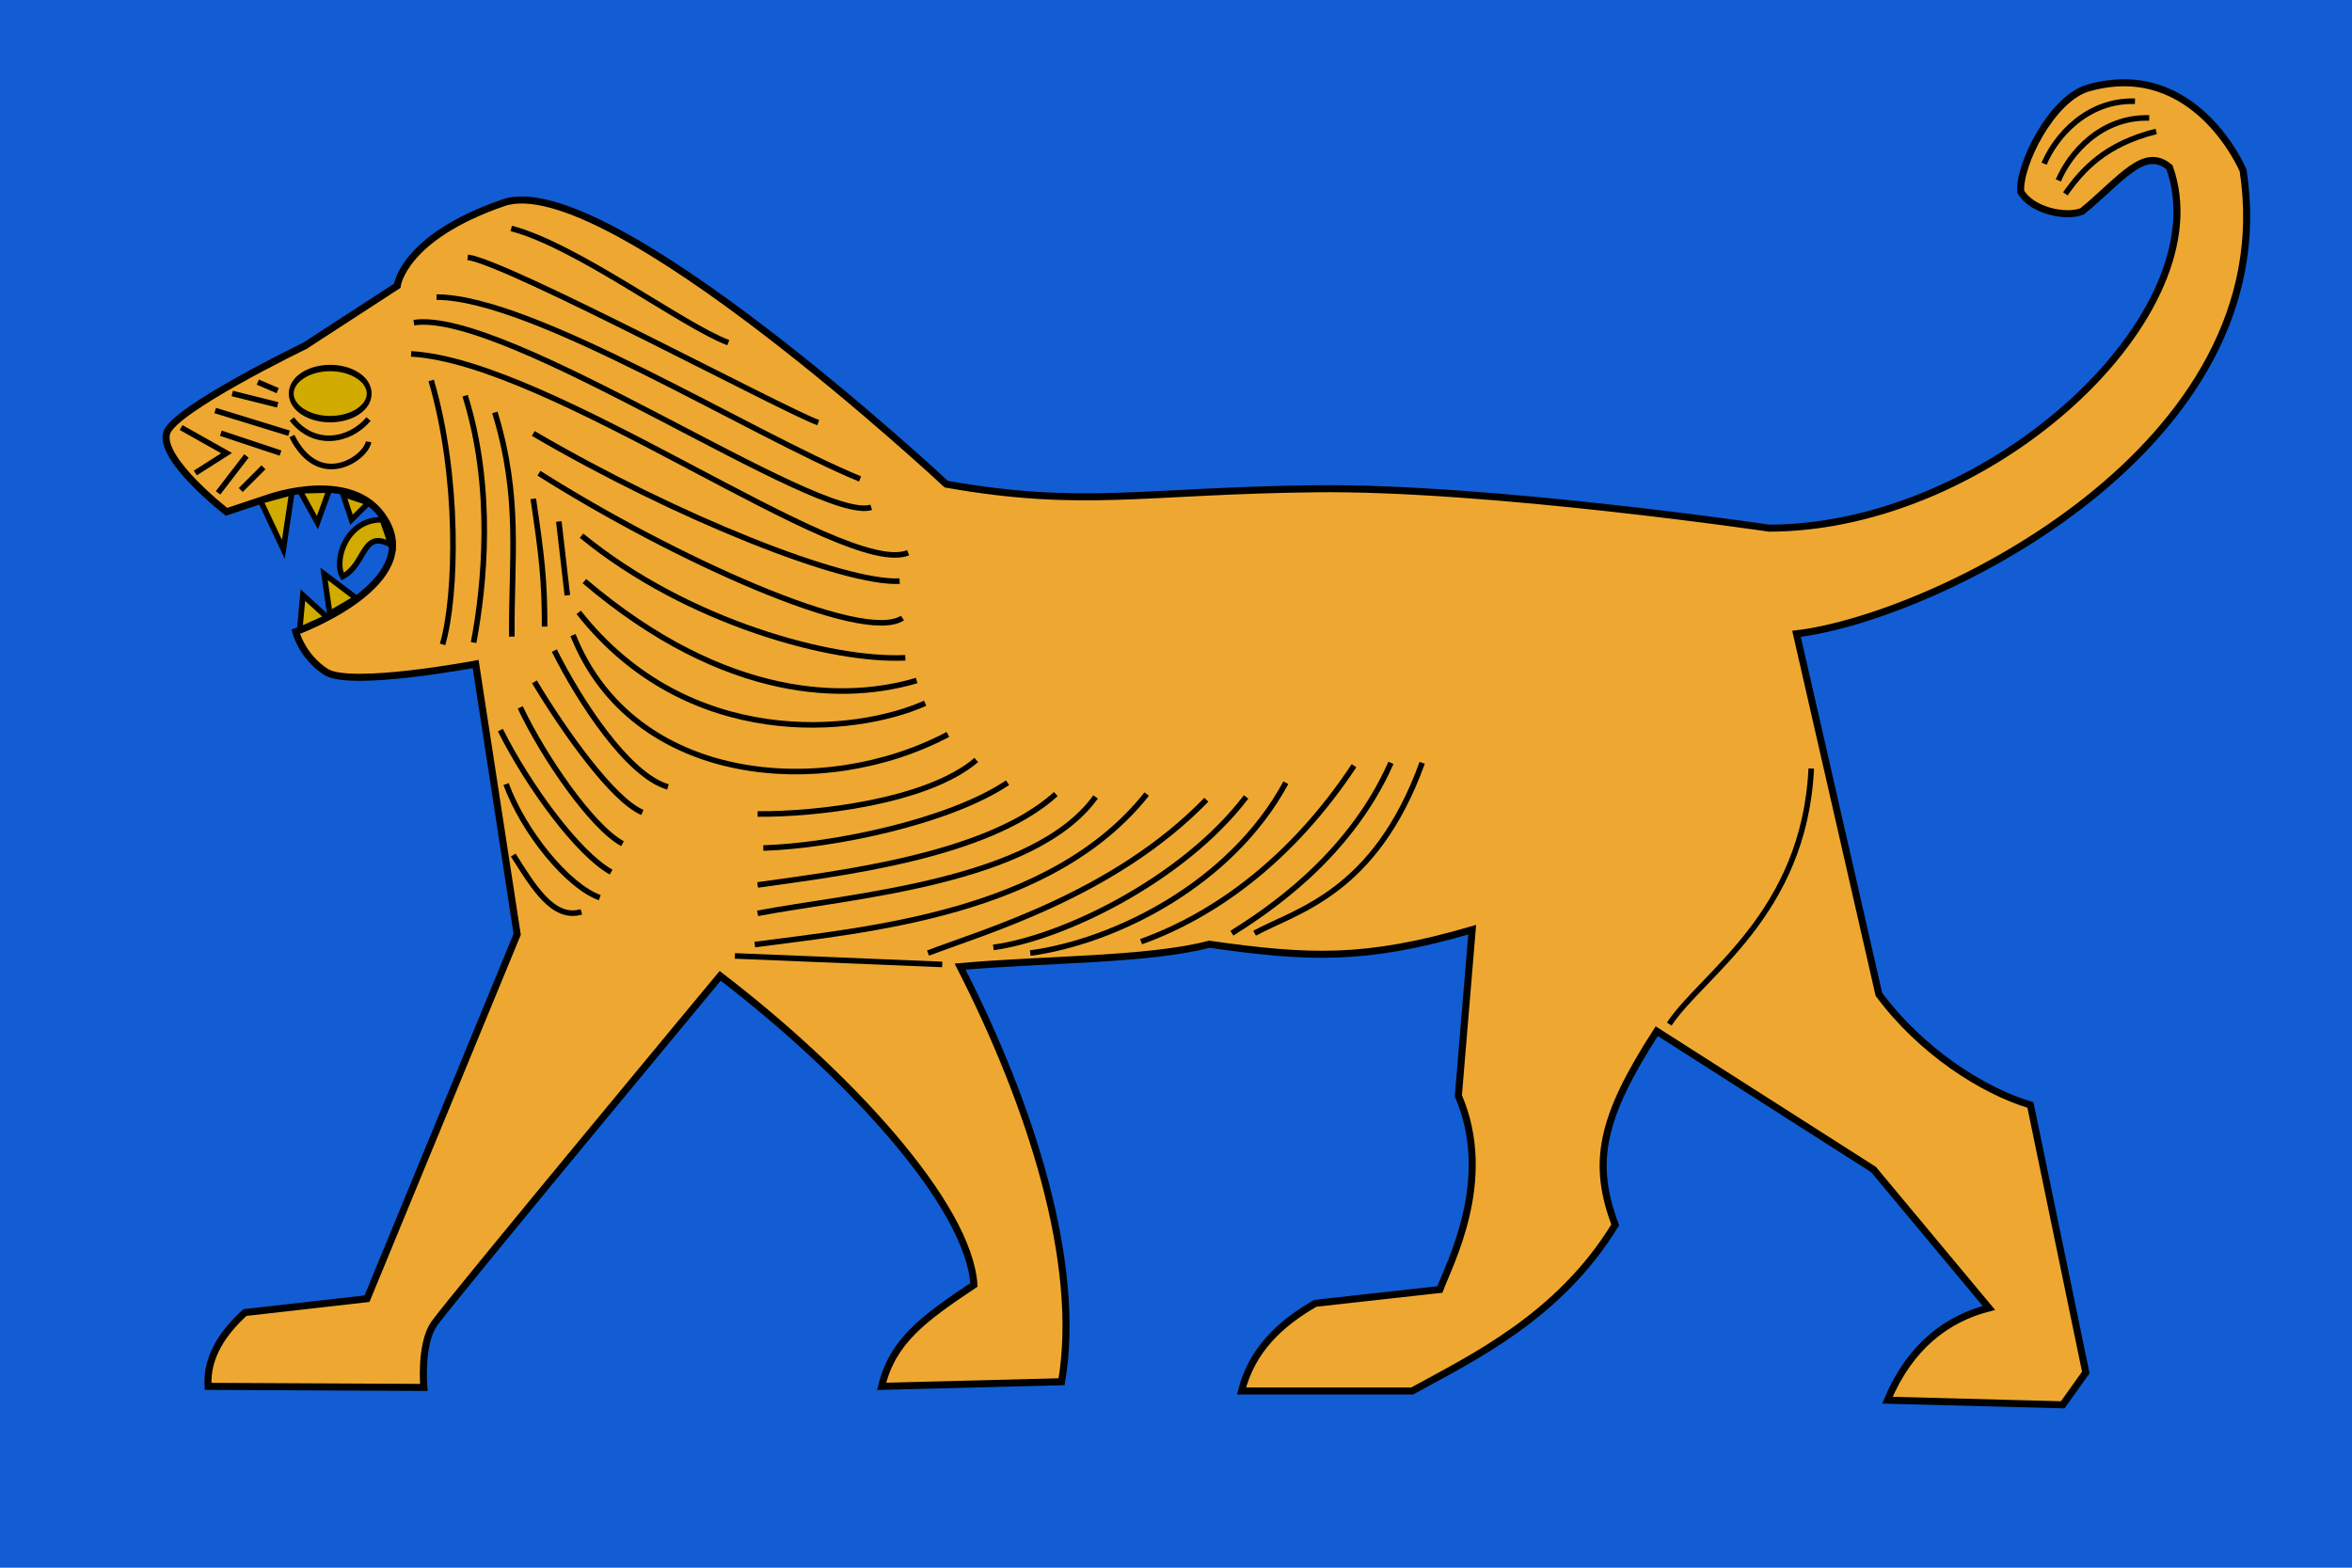 <svg xmlns="http://www.w3.org/2000/svg" xmlns:svg="http://www.w3.org/2000/svg" id="svg2" width="1125" height="750" version="1.1"><g id="layer1"><rect style="fill:#125dd3;fill-opacity:1;stroke:none;stroke-width:2.1;stroke-miterlimit:4;stroke-dasharray:none;stroke-opacity:1" id="rect3116" width="1125" height="750" x="0" y="0"/><path style="fill:#eea831;fill-opacity:1;fill-rule:evenodd;stroke:#000;stroke-width:3.367;stroke-linecap:butt;stroke-linejoin:miter;stroke-miterlimit:4;stroke-dasharray:none;stroke-opacity:1" id="path1349" d="m 629.142,233.827 c 82.703,-0.967 217.101,18.851 217.101,18.851 106.842,-0.263 216.385,-103.098 191.461,-172.64 -12.108,-10.191 -22.826,5.428 -41.725,21.047 -7.979,3.227 -24.162,-0.354 -29.424,-9.352 -1.022,-12.9 14.987,-44.716 32.268,-49.63 C 1050.167,27.503 1072.907,81.508 1072.907,81.508 1093.397,214.283 924.487,295.486 859.305,303.217 l 39.39,172.457 c 20.089,27.163 49.686,46.175 72.491,52.962 l 26.481,127.991 -11.034,15.447 -83.856,-2.207 c 10.749,-25.579 28.29,-38.932 48.548,-44.135 L 896.158,559.53 792.441,493.328 c -26.996,41.762 -30.9,63.147 -19.861,92.683 -26.932,44.14 -68.806,63.829 -97.097,79.443 h -81.649 c 4.977,-19.41 18.105,-32.027 35.308,-41.928 l 59.582,-6.62 c 4.301,-11.877 26.261,-52.28 8.827,-92.683 l 6.62,-79.443 c -51.437,15.055 -78.422,13.63 -125.784,6.951 -28.854,7.643 -79.443,7.135 -119.164,10.703 33.842,66.202 58.175,141.913 48.548,198.607 l -86.063,2.207 c 5.203,-21.616 19.914,-32.366 44.135,-48.548 -2.421,-38.417 -60.538,-101.284 -121.371,-147.852 0,0 -129.191,155.613 -136.751,166.375 -6.907,9.834 -4.985,30.535 -4.985,30.535 L 99.525,663.247 c -0.907,-14.486 7.694,-26.255 17.654,-35.308 l 58.368,-6.62 71.829,-174.332 -19.861,-129.303 c 0,0 -59.924,11.302 -71.609,3.751 -11.492,-7.426 -14.454,-19.199 -14.454,-19.199 0,0 58.155,-21.153 44.135,-50.755 -13.781,-29.098 -57.375,-13.24 -57.375,-13.24 l -19.861,6.62 c 0,0 -31.91,-24.759 -28.688,-37.515 2.849,-11.277 66.202,-41.928 66.202,-41.928 l 44.135,-28.688 c 0,0 2.617,-23.11 50.755,-39.721 49.35,-17.03 211.847,134.611 211.847,134.611 65.638,11.603 93.836,3.174 176.539,2.207 z"/><path style="fill:none;fill-opacity:.75;fill-rule:evenodd;stroke:#000;stroke-width:2.665;stroke-linecap:butt;stroke-linejoin:miter;stroke-miterlimit:4;stroke-dasharray:none;stroke-opacity:1" id="path1351" d="m 866.354,367.672 c -3.396,69.958 -52.299,98.485 -67.92,122.257"/><path style="fill:none;fill-opacity:.75;fill-rule:evenodd;stroke:#000;stroke-width:2.665;stroke-linecap:butt;stroke-linejoin:miter;stroke-miterlimit:4;stroke-dasharray:none;stroke-opacity:1" id="path1353" d="m 1021.197,48.439 c -23.093,-0.679 -38.035,16.98 -43.469,29.885"/><path style="fill:none;fill-opacity:.75;fill-rule:evenodd;stroke:#000;stroke-width:2.665;stroke-linecap:butt;stroke-linejoin:miter;stroke-miterlimit:4;stroke-dasharray:none;stroke-opacity:1" id="path1355" d="m 1028.012,56.427 c -23.093,-0.679 -38.035,16.98 -43.469,29.885"/><path style="fill:none;fill-opacity:.75;fill-rule:evenodd;stroke:#000;stroke-width:2.665;stroke-linecap:butt;stroke-linejoin:miter;stroke-miterlimit:4;stroke-dasharray:none;stroke-opacity:1" id="path1357" d="m 1031.362,62.861 c -24.451,6.113 -35.319,18.338 -43.469,29.885"/><path style="fill:none;fill-opacity:.75;fill-rule:evenodd;stroke:#000;stroke-width:2.665;stroke-linecap:butt;stroke-linejoin:miter;stroke-miterlimit:4;stroke-dasharray:none;stroke-opacity:1" id="path1359" d="M 680.252,364.955 C 657.612,427.442 620.029,435.593 600.106,446.46"/><path style="fill:none;fill-opacity:.75;fill-rule:evenodd;stroke:#000;stroke-width:2.665;stroke-linecap:butt;stroke-linejoin:miter;stroke-miterlimit:4;stroke-dasharray:none;stroke-opacity:1" id="path1361" d="m 665.309,364.955 c -20.376,46.186 -61.128,71.996 -76.071,81.504"/><path style="fill:none;fill-opacity:.75;fill-rule:evenodd;stroke:#000;stroke-width:2.665;stroke-linecap:butt;stroke-linejoin:miter;stroke-miterlimit:4;stroke-dasharray:none;stroke-opacity:1" id="path1363" d="m 647.65,366.314 c -29.206,44.148 -65.86,71.286 -101.857,84.19"/><path style="fill:none;fill-opacity:.75;fill-rule:evenodd;stroke:#000;stroke-width:2.665;stroke-linecap:butt;stroke-linejoin:miter;stroke-miterlimit:4;stroke-dasharray:none;stroke-opacity:1" id="path1365" d="m 615.048,374.464 c -26.489,48.903 -82.184,76.071 -122.257,81.504"/><path style="fill:none;fill-opacity:.75;fill-rule:evenodd;stroke:#000;stroke-width:2.665;stroke-linecap:butt;stroke-linejoin:miter;stroke-miterlimit:4;stroke-dasharray:none;stroke-opacity:1" id="path1367" d="m 596.03,381.256 c -30.225,39.733 -87.957,67.581 -120.898,71.996"/><path style="fill:none;fill-opacity:.75;fill-rule:evenodd;stroke:#000;stroke-width:2.665;stroke-linecap:butt;stroke-linejoin:miter;stroke-miterlimit:4;stroke-dasharray:none;stroke-opacity:1" id="path1369" d="m 577.013,382.615 c -44.148,45.507 -106.635,63.166 -133.124,73.354"/><path style="fill:none;fill-opacity:.75;fill-rule:evenodd;stroke:#000;stroke-width:2.665;stroke-linecap:butt;stroke-linejoin:miter;stroke-miterlimit:4;stroke-dasharray:none;stroke-opacity:1" id="path1371" d="m 548.486,379.898 c -45.507,57.393 -133.803,64.864 -187.46,71.996"/><path style="fill:none;fill-opacity:.75;fill-rule:evenodd;stroke:#000;stroke-width:2.665;stroke-linecap:butt;stroke-linejoin:miter;stroke-miterlimit:4;stroke-dasharray:none;stroke-opacity:1" id="path1373" d="m 524.035,381.256 c -29.545,41.092 -117.163,47.205 -161.65,55.695"/><path style="fill:none;fill-opacity:.75;fill-rule:evenodd;stroke:#000;stroke-width:2.665;stroke-linecap:butt;stroke-linejoin:miter;stroke-miterlimit:4;stroke-dasharray:none;stroke-opacity:1" id="path1375" d="M 505.017,379.898 C 472.076,409.783 400.759,417.933 362.384,423.367"/><path style="fill:none;fill-opacity:.75;fill-rule:evenodd;stroke:#000;stroke-width:2.665;stroke-linecap:butt;stroke-linejoin:miter;stroke-miterlimit:4;stroke-dasharray:none;stroke-opacity:1" id="path1377" d="m 481.924,374.464 c -27.847,18.678 -83.542,30.225 -116.823,31.243"/><path style="fill:none;fill-opacity:.75;fill-rule:evenodd;stroke:#000;stroke-width:2.665;stroke-linecap:butt;stroke-linejoin:miter;stroke-miterlimit:4;stroke-dasharray:none;stroke-opacity:1" id="path1379" d="m 466.982,363.597 c -23.433,20.037 -77.09,26.149 -104.597,25.81"/><path style="fill:none;fill-opacity:.75;fill-rule:evenodd;stroke:#000;stroke-width:2.665;stroke-linecap:butt;stroke-linejoin:miter;stroke-miterlimit:4;stroke-dasharray:none;stroke-opacity:1" id="path1381" d="m 278.088,436.234 c -13.584,4.075 -23.093,-12.226 -32.602,-27.168"/><path style="fill:none;fill-opacity:.75;fill-rule:evenodd;stroke:#000;stroke-width:2.665;stroke-linecap:butt;stroke-linejoin:miter;stroke-miterlimit:4;stroke-dasharray:none;stroke-opacity:1" id="path1383" d="m 242.053,375.106 c 8.49,23.093 29.545,48.903 44.827,54.336"/><path style="fill:none;fill-opacity:.75;fill-rule:evenodd;stroke:#000;stroke-width:2.665;stroke-linecap:butt;stroke-linejoin:miter;stroke-miterlimit:4;stroke-dasharray:none;stroke-opacity:1" id="path1385" d="m 239.336,349.296 c 13.244,26.489 37.017,59.091 52.978,67.92"/><path style="fill:none;fill-opacity:.75;fill-rule:evenodd;stroke:#000;stroke-width:2.665;stroke-linecap:butt;stroke-linejoin:miter;stroke-miterlimit:4;stroke-dasharray:none;stroke-opacity:1" id="path1387" d="m 248.845,338.429 c 10.867,23.093 33.96,57.053 48.903,65.204"/><path style="fill:none;fill-opacity:.75;fill-rule:evenodd;stroke:#000;stroke-width:2.665;stroke-linecap:butt;stroke-linejoin:miter;stroke-miterlimit:4;stroke-dasharray:none;stroke-opacity:1" id="path1389" d="m 255.637,326.203 c 14.263,23.772 37.356,56.374 51.619,62.487"/><path style="fill:none;fill-opacity:.75;fill-rule:evenodd;stroke:#000;stroke-width:2.665;stroke-linecap:butt;stroke-linejoin:miter;stroke-miterlimit:4;stroke-dasharray:none;stroke-opacity:1" id="path1391" d="m 265.145,311.261 c 12.226,24.451 35.319,59.77 54.336,65.204"/><path style="fill:none;fill-opacity:.75;fill-rule:evenodd;stroke:#000;stroke-width:2.665;stroke-linecap:butt;stroke-linejoin:miter;stroke-miterlimit:4;stroke-dasharray:none;stroke-opacity:1" id="path1393" d="m 274.088,303.827 c 28.527,71.656 119.54,79.127 179.31,47.544"/><path style="fill:none;fill-opacity:.75;fill-rule:evenodd;stroke:#000;stroke-width:2.665;stroke-linecap:butt;stroke-linejoin:miter;stroke-miterlimit:4;stroke-dasharray:none;stroke-opacity:1" id="path1395" d="m 276.805,292.96 c 52.299,66.562 132.445,58.412 165.726,43.469"/><path style="fill:none;fill-opacity:.75;fill-rule:evenodd;stroke:#000;stroke-width:2.665;stroke-linecap:butt;stroke-linejoin:miter;stroke-miterlimit:4;stroke-dasharray:none;stroke-opacity:1" id="path1397" d="m 279.522,278.017 c 68.26,58.072 125.992,57.393 158.934,47.544"/><path style="fill:none;fill-opacity:.75;fill-rule:evenodd;stroke:#000;stroke-width:2.665;stroke-linecap:butt;stroke-linejoin:miter;stroke-miterlimit:4;stroke-dasharray:none;stroke-opacity:1" id="path1399" d="m 278.163,256.283 c 50.94,41.771 120.219,60.11 154.858,58.412"/><path style="fill:none;fill-opacity:.75;fill-rule:evenodd;stroke:#000;stroke-width:2.665;stroke-linecap:butt;stroke-linejoin:miter;stroke-miterlimit:4;stroke-dasharray:none;stroke-opacity:1" id="path2130" d="m 257.787,226.398 c 63.845,40.413 154.858,81.844 173.876,69.279"/><path style="fill:none;fill-opacity:.75;fill-rule:evenodd;stroke:#000;stroke-width:2.665;stroke-linecap:butt;stroke-linejoin:miter;stroke-miterlimit:4;stroke-dasharray:none;stroke-opacity:1" id="path2132" d="m 255.07,207.38 c 69.618,40.752 149.085,71.996 175.235,70.637"/><path style="fill:none;fill-opacity:.75;fill-rule:evenodd;stroke:#000;stroke-width:2.665;stroke-linecap:butt;stroke-linejoin:miter;stroke-miterlimit:4;stroke-dasharray:none;stroke-opacity:1" id="path2134" d="m 196.643,169.306 c 67.581,3.736 206.833,107.692 237.737,95.127"/><path style="fill:none;fill-opacity:.75;fill-rule:evenodd;stroke:#000;stroke-width:2.665;stroke-linecap:butt;stroke-linejoin:miter;stroke-miterlimit:4;stroke-dasharray:none;stroke-opacity:1" id="path2136" d="m 197.955,154.356 c 44.148,-6.792 193.635,96.493 218.765,88.343"/><path style="fill:none;fill-opacity:.75;fill-rule:evenodd;stroke:#000;stroke-width:2.665;stroke-linecap:butt;stroke-linejoin:miter;stroke-miterlimit:4;stroke-dasharray:none;stroke-opacity:1" id="path2138" d="m 208.807,142.138 c 45.846,0 149.926,65.35 202.572,87"/><path style="fill:none;fill-opacity:.75;fill-rule:evenodd;stroke:#000;stroke-width:2.665;stroke-linecap:butt;stroke-linejoin:miter;stroke-miterlimit:4;stroke-dasharray:none;stroke-opacity:1" id="path2140" d="m 206.243,182.022 c 13.584,46.186 12.226,103.185 5.434,126.278"/><path style="fill:none;fill-opacity:.75;fill-rule:evenodd;stroke:#000;stroke-width:2.665;stroke-linecap:butt;stroke-linejoin:miter;stroke-miterlimit:4;stroke-dasharray:none;stroke-opacity:1" id="path2142" d="m 222.468,189.305 c 13.924,44.488 9.154,91.26 4.06,118.089"/><path style="fill:none;fill-opacity:.75;fill-rule:evenodd;stroke:#000;stroke-width:2.665;stroke-linecap:butt;stroke-linejoin:miter;stroke-miterlimit:4;stroke-dasharray:none;stroke-opacity:1" id="path2144" d="m 236.694,197.305 c 12.565,41.092 7.788,70.251 8.127,107.268"/><path style="fill:none;fill-opacity:.75;fill-rule:evenodd;stroke:#000;stroke-width:2.665;stroke-linecap:butt;stroke-linejoin:miter;stroke-miterlimit:4;stroke-dasharray:none;stroke-opacity:1" id="path2146" d="m 255.07,238.624 c 4.075,27.508 5.434,39.054 5.434,61.128"/><path style="fill:none;fill-opacity:.75;fill-rule:evenodd;stroke:#000;stroke-width:2.665;stroke-linecap:butt;stroke-linejoin:miter;stroke-miterlimit:4;stroke-dasharray:none;stroke-opacity:1" id="path2148" d="m 267.296,249.491 4.075,35.319"/><path style="fill:none;fill-opacity:.75;fill-rule:evenodd;stroke:#000;stroke-width:2.665;stroke-linecap:butt;stroke-linejoin:miter;stroke-miterlimit:4;stroke-dasharray:none;stroke-opacity:1" id="path2150" d="m 223.711,123.089 c 19.018,2.377 152.705,74.01 167.663,79.088"/><path style="fill:none;fill-opacity:.75;fill-rule:evenodd;stroke:#000;stroke-width:2.665;stroke-linecap:butt;stroke-linejoin:miter;stroke-miterlimit:4;stroke-dasharray:none;stroke-opacity:1" id="path2164" d="m 86.628,204.548 21.735,12.226 -14.942,9.509"/><path style="fill:none;fill-opacity:.75;fill-rule:evenodd;stroke:#000;stroke-width:2.665;stroke-linecap:butt;stroke-linejoin:miter;stroke-miterlimit:4;stroke-dasharray:none;stroke-opacity:1" id="path2166" d="m 102.929,196.398 35.319,10.867"/><path style="fill:none;fill-opacity:.75;fill-rule:evenodd;stroke:#000;stroke-width:2.665;stroke-linecap:butt;stroke-linejoin:miter;stroke-miterlimit:4;stroke-dasharray:none;stroke-opacity:1" id="path2168" d="m 105.645,207.265 28.527,9.509"/><path style="fill:none;fill-opacity:.75;fill-rule:evenodd;stroke:#000;stroke-width:2.665;stroke-linecap:butt;stroke-linejoin:miter;stroke-miterlimit:4;stroke-dasharray:none;stroke-opacity:1" id="path2170" d="m 104.287,235.792 13.584,-17.659"/><path style="fill:none;fill-opacity:.75;fill-rule:evenodd;stroke:#000;stroke-width:2.665;stroke-linecap:butt;stroke-linejoin:miter;stroke-miterlimit:4;stroke-dasharray:none;stroke-opacity:1" id="path2172" d="M 115.154,234.433 126.022,223.566"/><path style="fill:none;fill-opacity:.75;fill-rule:evenodd;stroke:#000;stroke-width:2.665;stroke-linecap:butt;stroke-linejoin:miter;stroke-miterlimit:4;stroke-dasharray:none;stroke-opacity:1" id="path2174" d="m 111.079,188.247 21.735,5.434"/><path style="fill:none;fill-opacity:.75;fill-rule:evenodd;stroke:#000;stroke-width:2.665;stroke-linecap:butt;stroke-linejoin:miter;stroke-miterlimit:4;stroke-dasharray:none;stroke-opacity:1" id="path2176" d="m 123.305,182.814 9.509,4.075"/><path style="fill:none;fill-opacity:.75;fill-rule:evenodd;stroke:#000;stroke-width:2.665;stroke-linecap:butt;stroke-linejoin:miter;stroke-miterlimit:4;stroke-dasharray:none;stroke-opacity:1" id="path2178" d="m 139.606,200.473 c 10.528,13.584 27.508,10.867 36.677,0"/><path style="fill:none;fill-opacity:.75;fill-rule:evenodd;stroke:#000;stroke-width:2.665;stroke-linecap:butt;stroke-linejoin:miter;stroke-miterlimit:4;stroke-dasharray:none;stroke-opacity:1" id="path2180" d="m 139.606,208.624 c 13.244,26.489 35.658,10.188 36.677,2.717"/><path style="fill:none;fill-opacity:.75;fill-rule:evenodd;stroke:#000;stroke-width:2.665;stroke-linecap:butt;stroke-linejoin:miter;stroke-miterlimit:4;stroke-dasharray:none;stroke-opacity:1" id="path2183" d="m 351.517,457.327 99.164,4.075"/><ellipse style="fill:#d1ab00;fill-opacity:1;stroke:#000;stroke-width:2.404;stroke-miterlimit:4;stroke-dasharray:none;stroke-opacity:1" id="path1401" cx="59.951" cy="397.179" rx="19.27" ry="9.635" transform="matrix(0.968,0,0,1.269,99.908,-315.723)"/><path style="fill:#d1ab00;fill-opacity:1;fill-rule:evenodd;stroke:#000;stroke-width:2.665;stroke-linecap:butt;stroke-linejoin:miter;stroke-miterlimit:4;stroke-dasharray:none;stroke-opacity:1" id="path2152" d="m 124.663,239.688 10.867,23.093 4.075,-27.168 z"/><path style="fill:#d1ab00;fill-opacity:1;fill-rule:evenodd;stroke:#000;stroke-width:2.665;stroke-linecap:butt;stroke-linejoin:miter;stroke-miterlimit:4;stroke-dasharray:none;stroke-opacity:1" id="path2154" d="m 143.449,234.809 8.382,15.209 5.665,-15.584 z"/><path style="fill:#d1ab00;fill-opacity:1;fill-rule:evenodd;stroke:#000;stroke-width:2.665;stroke-linecap:butt;stroke-linejoin:miter;stroke-miterlimit:4;stroke-dasharray:none;stroke-opacity:1" id="path2156" d="m 164.057,236.433 4.075,12.226 8.15,-8.15 z"/><path style="fill:#d1ab00;fill-opacity:1;fill-rule:evenodd;stroke:#000;stroke-width:2.665;stroke-linecap:butt;stroke-linejoin:miter;stroke-miterlimit:4;stroke-dasharray:none;stroke-opacity:1" id="path2158" d="m 156.479,295.33 -11.618,-10.636 -1.502,16.533 z"/><path style="fill:#d1ab00;fill-opacity:1;fill-rule:evenodd;stroke:#000;stroke-width:2.665;stroke-linecap:butt;stroke-linejoin:miter;stroke-miterlimit:4;stroke-dasharray:none;stroke-opacity:1" id="path2160" d="m 170.329,286.162 -15.318,-11.618 2.717,19.018 z"/><path style="fill:#d1ab00;fill-opacity:1;fill-rule:evenodd;stroke:#000;stroke-width:2.665;stroke-linecap:butt;stroke-linejoin:miter;stroke-miterlimit:4;stroke-dasharray:none;stroke-opacity:1" id="path2162" d="m 182.896,248.659 c -17.206,-0.453 -23.546,19.471 -19.018,27.168 11.32,-5.886 9.144,-22.819 23.181,-15.122 z"/><path style="fill:none;fill-opacity:.75;fill-rule:evenodd;stroke:#000;stroke-width:2.66;stroke-linecap:butt;stroke-linejoin:miter;stroke-miterlimit:4;stroke-dasharray:none;stroke-opacity:1" id="path1405" d="m 244.536,109.29 c 31.421,8.197 81.967,46.448 103.825,54.645"/></g></svg>